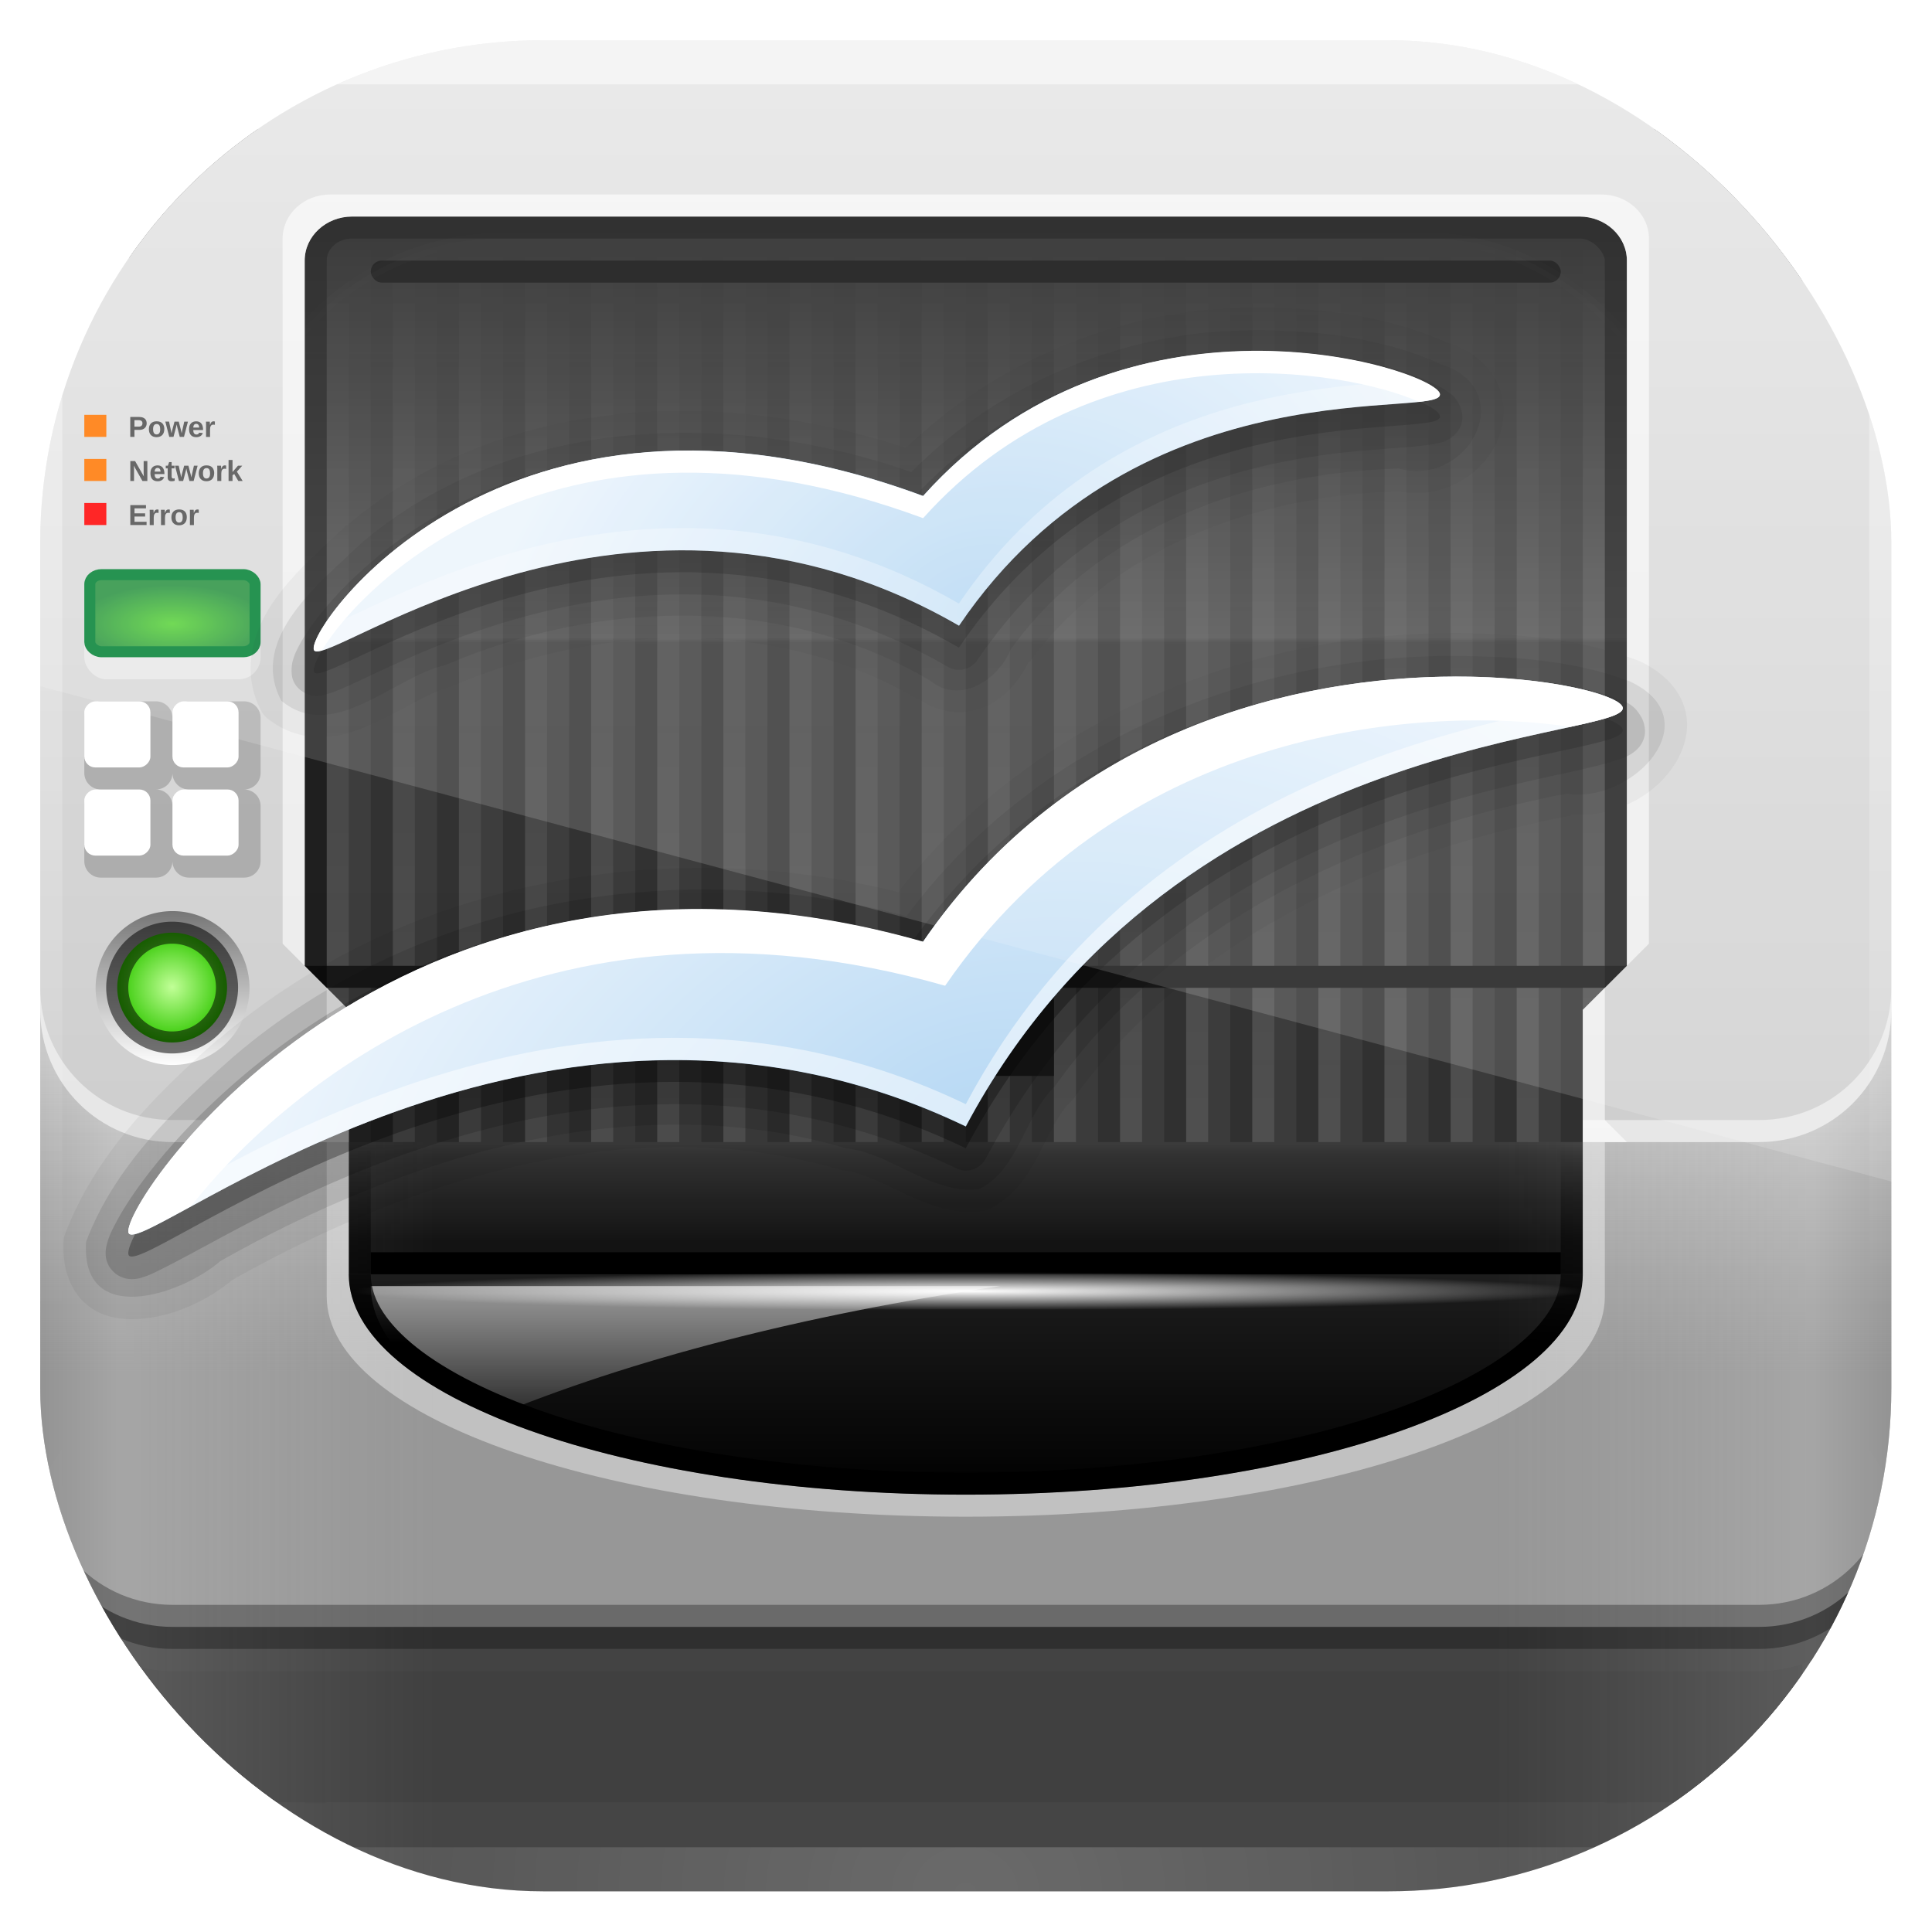 <?xml version="1.0" encoding="UTF-8" standalone="no"?>
<!-- Created with Inkscape (http://www.inkscape.org/) -->

<svg
   xmlns:dc="http://purl.org/dc/elements/1.1/"
   xmlns:cc="http://creativecommons.org/ns#"
   xmlns:rdf="http://www.w3.org/1999/02/22-rdf-syntax-ns#"
   xmlns:svg="http://www.w3.org/2000/svg"
   xmlns="http://www.w3.org/2000/svg"
   xmlns:xlink="http://www.w3.org/1999/xlink"
   xmlns:sodipodi="http://sodipodi.sourceforge.net/DTD/sodipodi-0.dtd"
   xmlns:inkscape="http://www.inkscape.org/namespaces/inkscape"
   width="96"
   height="96"
   id="svg11037"
   version="1.1"
   inkscape:version="0.48.3.1 r9886"
   sodipodi:docname="ooo-printeradmin.svg">
  <defs
     id="defs11039">
    <linearGradient
       y2="1046.1"
       x2="48"
       y1="962.622"
       x1="48"
       gradientTransform="matrix(1.15,0,0,1.15,-7.2,-150.653)"
       gradientUnits="userSpaceOnUse"
       id="linearGradient3886"
       xlink:href="#linearGradient3795"
       inkscape:collect="always" />
    <linearGradient
       id="linearGradient3795">
      <stop
         style="stop-color:#13a6fd;stop-opacity:1;"
         offset="0"
         id="stop3797" />
      <stop
         style="stop-color:#2975b6;stop-opacity:1;"
         offset="1"
         id="stop3799" />
    </linearGradient>
    <linearGradient
       y2="1046.1"
       x2="48"
       y1="962.622"
       x1="48"
       gradientTransform="matrix(1.15,0,0,1.15,-7.2,-150.653)"
       gradientUnits="userSpaceOnUse"
       id="linearGradient11642"
       xlink:href="#linearGradient3795"
       inkscape:collect="always" />
    <linearGradient
       x1="48"
       y1="61.848"
       x2="48"
       y2="11.465"
       id="linearGradient3642"
       xlink:href="#linearGradient4129"
       gradientUnits="userSpaceOnUse"
       gradientTransform="matrix(0.904,0,0,0.904,4.618,4.618)" />
    <linearGradient
       id="linearGradient4129">
      <stop
         id="stop4131"
         style="stop-color:#0c0c0c;stop-opacity:1"
         offset="0" />
      <stop
         id="stop4133"
         style="stop-color:#2c2c2c;stop-opacity:1"
         offset="0.087" />
      <stop
         id="stop4135"
         style="stop-color:#353535;stop-opacity:1"
         offset="0.098" />
      <stop
         id="stop4137"
         style="stop-color:#383838;stop-opacity:1"
         offset="0.597" />
      <stop
         id="stop4139"
         style="stop-color:#484848;stop-opacity:1"
         offset="0.602" />
      <stop
         id="stop4141"
         style="stop-color:#151515;stop-opacity:1"
         offset="1" />
    </linearGradient>
    <linearGradient
       x1="11"
       y1="84"
       x2="11"
       y2="46.896"
       id="linearGradient3765"
       xlink:href="#linearGradient3759"
       gradientUnits="userSpaceOnUse"
       gradientTransform="matrix(1,0,0,0.586,10,-14.334)" />
    <linearGradient
       id="linearGradient3759">
      <stop
         id="stop3761"
         style="stop-color:#000000;stop-opacity:1"
         offset="0" />
      <stop
         id="stop3763"
         style="stop-color:#000000;stop-opacity:0"
         offset="1" />
    </linearGradient>
    <linearGradient
       x1="19"
       y1="54"
       x2="19"
       y2="15.672"
       id="linearGradient4039"
       xlink:href="#linearGradient4033"
       gradientUnits="userSpaceOnUse" />
    <linearGradient
       id="linearGradient4033">
      <stop
         id="stop4035"
         style="stop-color:#ffffff;stop-opacity:1"
         offset="0" />
      <stop
         id="stop4037"
         style="stop-color:#ffffff;stop-opacity:0"
         offset="1" />
    </linearGradient>
    <linearGradient
       x1="48"
       y1="20.221"
       x2="48"
       y2="138.661"
       id="linearGradient3613"
       xlink:href="#linearGradient3737"
       gradientUnits="userSpaceOnUse" />
    <linearGradient
       id="linearGradient3737">
      <stop
         id="stop3739"
         style="stop-color:#ffffff;stop-opacity:1"
         offset="0" />
      <stop
         id="stop3741"
         style="stop-color:#ffffff;stop-opacity:0"
         offset="1" />
    </linearGradient>
    <clipPath
       id="clipPath3613">
      <rect
         width="84"
         height="84"
         rx="6"
         ry="6"
         x="6"
         y="6"
         id="rect3615"
         style="fill:#ffffff;fill-opacity:1;fill-rule:nonzero;stroke:none" />
    </clipPath>
    <filter
       x="-0.192"
       y="-0.192"
       width="1.384"
       height="1.384"
       color-interpolation-filters="sRGB"
       id="filter3794">
      <feGaussianBlur
         id="feGaussianBlur3796"
         stdDeviation="5.28" />
    </filter>
    <clipPath
       id="clipPath3782">
      <path
         d="M 20.156,18 C 18.969,18 18,18.892 18,20 l 0,70 60,0 0,-70 c 0,-1.108 -0.969,-2 -2.156,-2 l -55.688,0 z"
         inkscape:connector-curvature="0"
         id="path3784"
         style="fill:#ff00ff;fill-opacity:1;stroke:none" />
    </clipPath>
    <filter
       x="-0.112"
       y="-0.084"
       width="1.224"
       height="1.168"
       color-interpolation-filters="sRGB"
       id="filter4143">
      <feGaussianBlur
         id="feGaussianBlur4145"
         stdDeviation="2.8" />
    </filter>
    <linearGradient
       x1="48"
       y1="90"
       x2="48"
       y2="5.988"
       id="linearGradient3251"
       xlink:href="#linearGradient3622"
       gradientUnits="userSpaceOnUse" />
    <linearGradient
       id="linearGradient3622">
      <stop
         id="stop3624"
         style="stop-color:#bebebe;stop-opacity:1"
         offset="0" />
      <stop
         id="stop3626"
         style="stop-color:#e6e6e6;stop-opacity:1"
         offset="1" />
    </linearGradient>
    <linearGradient
       x1="48"
       y1="66.469"
       x2="48"
       y2="51.892"
       id="linearGradient3254"
       xlink:href="#linearGradient3819"
       gradientUnits="userSpaceOnUse" />
    <linearGradient
       id="linearGradient3819">
      <stop
         id="stop3821"
         style="stop-color:#969696;stop-opacity:1"
         offset="0" />
      <stop
         id="stop3823"
         style="stop-color:#808080;stop-opacity:0"
         offset="1" />
    </linearGradient>
    <linearGradient
       x1="36.357"
       y1="6"
       x2="36.357"
       y2="63.893"
       id="linearGradient3188"
       xlink:href="#linearGradient3737"
       gradientUnits="userSpaceOnUse" />
    <linearGradient
       id="linearGradient3476">
      <stop
         id="stop3478"
         style="stop-color:#ffffff;stop-opacity:1"
         offset="0" />
      <stop
         id="stop3480"
         style="stop-color:#ffffff;stop-opacity:0"
         offset="1" />
    </linearGradient>
    <radialGradient
       cx="48"
       cy="90.172"
       r="42"
       fx="48"
       fy="90.172"
       id="radialGradient3619"
       xlink:href="#linearGradient3737"
       gradientUnits="userSpaceOnUse"
       gradientTransform="matrix(1.157,0,0,0.996,-7.551,0.197)" />
    <linearGradient
       id="linearGradient3483">
      <stop
         id="stop3485"
         style="stop-color:#ffffff;stop-opacity:1"
         offset="0" />
      <stop
         id="stop3487"
         style="stop-color:#ffffff;stop-opacity:0"
         offset="1" />
    </linearGradient>
    <linearGradient
       x1="6"
       y1="73"
       x2="24"
       y2="73"
       id="linearGradient4186"
       xlink:href="#linearGradient3236"
       gradientUnits="userSpaceOnUse" />
    <linearGradient
       id="linearGradient3236">
      <stop
         id="stop3238"
         style="stop-color:#818181;stop-opacity:1"
         offset="0" />
      <stop
         id="stop3242"
         style="stop-color:#f9f9f9;stop-opacity:1"
         offset="0.2" />
      <stop
         id="stop3240"
         style="stop-color:#dcdcdc;stop-opacity:0"
         offset="1" />
    </linearGradient>
    <linearGradient
       x1="58.929"
       y1="72.179"
       x2="58.929"
       y2="61.4"
       id="linearGradient4088"
       xlink:href="#linearGradient4082"
       gradientUnits="userSpaceOnUse" />
    <linearGradient
       id="linearGradient4082">
      <stop
         id="stop4084"
         style="stop-color:#000000;stop-opacity:1"
         offset="0" />
      <stop
         id="stop4086"
         style="stop-color:#1f1f1f;stop-opacity:1"
         offset="1" />
    </linearGradient>
    <linearGradient
       x1="6"
       y1="73"
       x2="24"
       y2="73"
       id="linearGradient4188"
       xlink:href="#linearGradient3236"
       gradientUnits="userSpaceOnUse"
       gradientTransform="matrix(-1,0,0,1,96,0)" />
    <linearGradient
       id="linearGradient3499">
      <stop
         id="stop3501"
         style="stop-color:#818181;stop-opacity:1"
         offset="0" />
      <stop
         id="stop3503"
         style="stop-color:#f9f9f9;stop-opacity:1"
         offset="0.2" />
      <stop
         id="stop3505"
         style="stop-color:#dcdcdc;stop-opacity:0"
         offset="1" />
    </linearGradient>
    <linearGradient
       x1="27.321"
       y1="61.397"
       x2="27.321"
       y2="69.628"
       id="linearGradient3977"
       xlink:href="#linearGradient3737"
       gradientUnits="userSpaceOnUse"
       gradientTransform="translate(1,0.536)" />
    <linearGradient
       id="linearGradient3508">
      <stop
         id="stop3510"
         style="stop-color:#ffffff;stop-opacity:1"
         offset="0" />
      <stop
         id="stop3512"
         style="stop-color:#ffffff;stop-opacity:0"
         offset="1" />
    </linearGradient>
    <linearGradient
       x1="27.829"
       y1="65.136"
       x2="27.829"
       y2="56.171"
       id="linearGradient4078"
       xlink:href="#linearGradient3759"
       gradientUnits="userSpaceOnUse" />
    <linearGradient
       id="linearGradient3515">
      <stop
         id="stop3517"
         style="stop-color:#000000;stop-opacity:1"
         offset="0" />
      <stop
         id="stop3519"
         style="stop-color:#000000;stop-opacity:0"
         offset="1" />
    </linearGradient>
    <radialGradient
       cx="48"
       cy="62.5"
       r="28"
       fx="48"
       fy="62.5"
       id="radialGradient4115"
       xlink:href="#linearGradient3737"
       gradientUnits="userSpaceOnUse"
       gradientTransform="matrix(1,0,0,0.031,0.179,60.83)" />
    <linearGradient
       id="linearGradient3522">
      <stop
         id="stop3524"
         style="stop-color:#ffffff;stop-opacity:1"
         offset="0" />
      <stop
         id="stop3526"
         style="stop-color:#ffffff;stop-opacity:0"
         offset="1" />
    </linearGradient>
    <radialGradient
       cx="12"
       cy="64.02"
       r="4"
       fx="12"
       fy="64.02"
       id="radialGradient3886"
       xlink:href="#linearGradient3880"
       gradientUnits="userSpaceOnUse"
       gradientTransform="matrix(1.071,0,0,0.438,-0.857,4.438)" />
    <linearGradient
       id="linearGradient3880">
      <stop
         id="stop3882"
         style="stop-color:#59d338;stop-opacity:1"
         offset="0" />
      <stop
         id="stop3884"
         style="stop-color:#289140;stop-opacity:1"
         offset="1" />
    </linearGradient>
    <linearGradient
       x1="16"
       y1="85.062"
       x2="20.179"
       y2="85.062"
       id="linearGradient3556"
       xlink:href="#linearGradient3376-2"
       gradientUnits="userSpaceOnUse" />
    <linearGradient
       id="linearGradient3376-2">
      <stop
         id="stop3378-8"
         style="stop-color:#767676;stop-opacity:1"
         offset="0" />
      <stop
         id="stop3380-0"
         style="stop-color:#fdfdfd;stop-opacity:1"
         offset="1" />
    </linearGradient>
    <radialGradient
       cx="18.089"
       cy="85.062"
       r="2.089"
       fx="18.089"
       fy="85.062"
       id="radialGradient2984"
       xlink:href="#linearGradient3366-5"
       gradientUnits="userSpaceOnUse"
       gradientTransform="matrix(1,0,0,1.004,0,-0.364)" />
    <linearGradient
       id="linearGradient3366-5">
      <stop
         id="stop3368-6"
         style="stop-color:#c1ff97;stop-opacity:1"
         offset="0" />
      <stop
         id="stop3370-5"
         style="stop-color:#30c700;stop-opacity:1"
         offset="1" />
    </linearGradient>
    <radialGradient
       cx="48.194"
       cy="58.668"
       r="33.906"
       fx="48.194"
       fy="58.668"
       id="radialGradient3787"
       xlink:href="#linearGradient3601"
       gradientUnits="userSpaceOnUse"
       gradientTransform="matrix(0.947,-0.333,0.205,0.584,-9.5,36.454)" />
    <linearGradient
       id="linearGradient3601">
      <stop
         id="stop3603"
         style="stop-color:#b8d9f4;stop-opacity:1"
         offset="0" />
      <stop
         id="stop3605"
         style="stop-color:#ebf4fc;stop-opacity:1"
         offset="1" />
    </linearGradient>
    <radialGradient
       cx="48.241"
       cy="38.667"
       r="25.55"
       fx="48.241"
       fy="38.667"
       id="radialGradient3789"
       xlink:href="#linearGradient3601"
       gradientUnits="userSpaceOnUse"
       gradientTransform="matrix(0.848,-0.342,0.25,0.62,-2.314,24.411)" />
    <linearGradient
       id="linearGradient3545">
      <stop
         id="stop3547"
         style="stop-color:#b8d9f4;stop-opacity:1"
         offset="0" />
      <stop
         id="stop3549"
         style="stop-color:#ebf4fc;stop-opacity:1"
         offset="1" />
    </linearGradient>
    <clipPath
       clipPathUnits="userSpaceOnUse"
       id="clipPath3330">
      <rect
         x="6"
         y="6"
         width="84"
         height="84"
         style="fill:url(#linearGradient3334);fill-opacity:1"
         id="rect3332"
         rx="22.826"
         ry="22.826" />
    </clipPath>
    <linearGradient
       inkscape:collect="always"
       xlink:href="#linearGradient3795"
       id="linearGradient3334"
       gradientUnits="userSpaceOnUse"
       gradientTransform="matrix(1.05,0,0,1.05,-2.4,-1006.579)"
       x1="48"
       y1="962.622"
       x2="48"
       y2="1046.1" />
    <clipPath
       clipPathUnits="userSpaceOnUse"
       id="clipPath3009">
      <path
         id="path3011"
         d="m -2,956.362 -96,0 0,33.562 96,25.687 0,-59.25 z"
         style="opacity:0.15;fill:#ffffff;fill-opacity:1;stroke:none"
         inkscape:connector-curvature="0" />
    </clipPath>
  </defs>
  <sodipodi:namedview
     id="base"
     pagecolor="#ffffff"
     bordercolor="#666666"
     borderopacity="1.0"
     inkscape:pageopacity="0.0"
     inkscape:pageshadow="2"
     inkscape:zoom="3.959798"
     inkscape:cx="37.957448"
     inkscape:cy="59.964634"
     inkscape:document-units="px"
     inkscape:current-layer="layer1"
     showgrid="false"
     inkscape:window-width="1280"
     inkscape:window-height="750"
     inkscape:window-x="0"
     inkscape:window-y="22"
     inkscape:window-maximized="1"
     showguides="true"
     inkscape:guide-bbox="true">
    <sodipodi:guide
       orientation="0,1"
       position="-24.749,0"
       id="guide11064" />
    <sodipodi:guide
       orientation="0,1"
       position="-23.234,96"
       id="guide11066" />
    <sodipodi:guide
       orientation="1,0"
       position="0,54.801"
       id="guide11068" />
    <sodipodi:guide
       orientation="1,0"
       position="96,51.013"
       id="guide11070" />
    <sodipodi:guide
       orientation="0,1"
       position="-18.94,48"
       id="guide11072" />
    <sodipodi:guide
       orientation="1,0"
       position="48,79.297"
       id="guide11074" />
    <sodipodi:guide
       orientation="1,0"
       position="2,75.509"
       id="guide11076" />
    <sodipodi:guide
       orientation="0,1"
       position="-77.277,2"
       id="guide11078" />
    <sodipodi:guide
       orientation="1,0"
       position="94,77.782"
       id="guide11080" />
    <sodipodi:guide
       orientation="0,1"
       position="-65.912,94"
       id="guide11082" />
  </sodipodi:namedview>
  <g
     inkscape:label="Layer 1"
     inkscape:groupmode="layer"
     id="layer1"
     transform="translate(0,-956.362)">
    <g
       transform="matrix(1.095,0,0,1.095,-4.571,951.791)"
       id="g3355"
       clip-path="url(#clipPath3330)">
      <g
         style="opacity:0.98;display:inline"
         id="layer1-0">
        <rect
           style="fill:url(#linearGradient3642);fill-opacity:1;fill-rule:nonzero;stroke:none"
           id="rect3631"
           y="10.041"
           x="10.041"
           ry="5.423"
           rx="5.423"
           height="75.919"
           width="75.919" />
        <path
           style="opacity:0.2;fill:url(#linearGradient3765);fill-opacity:1;stroke:none"
           id="rect3662"
           inkscape:connector-curvature="0"
           d="M 21,13.8 21,56 l 1,0 0,-42.2 -1,0 z m 3,0 0,42.2 1,0 0,-42.2 -1,0 z m 3,0 0,42.2 1,0 0,-42.2 -1,0 z m 3,0 0,42.2 1,0 0,-42.2 -1,0 z m 3,0 0,42.2 1,0 0,-42.2 -1,0 z m 3,0 0,42.2 1,0 0,-42.2 -1,0 z m 3,0 0,42.2 1,0 0,-42.2 -1,0 z m 3,0 0,42.2 1,0 0,-42.2 -1,0 z m 3,0 0,42.2 1,0 0,-42.2 -1,0 z m 3,0 0,42.2 1,0 0,-42.2 -1,0 z m 3,0 0,42.2 1,0 0,-42.2 -1,0 z m 3,0 0,42.2 1,0 0,-42.2 -1,0 z m 3,0 0,42.2 1,0 0,-42.2 -1,0 z m 3,0 0,42.2 1,0 0,-42.2 -1,0 z m 3,0 0,42.2 1,0 0,-42.2 -1,0 z m 3,0 0,42.2 1,0 0,-42.2 -1,0 z m 3,0 0,42.2 1,0 0,-42.2 -1,0 z m 3,0 0,42.2 1,0 0,-42.2 -1,0 z m 3,0 0,42.2 1,0 0,-42.2 -1,0 z" />
        <path
           style="opacity:0.1;fill:url(#linearGradient4039);fill-opacity:1;stroke:none"
           id="rect3658"
           inkscape:connector-curvature="0"
           d="m 19,14 0,42 1,0 0,-42 -1,0 z m 3,0 0,42 1,0 0,-42 -1,0 z m 3,0 0,42 1,0 0,-42 -1,0 z m 3,0 0,42 1,0 0,-42 -1,0 z m 3,0 0,42 1,0 0,-42 -1,0 z m 3,0 0,42 1,0 0,-42 -1,0 z m 3,0 0,42 1,0 0,-42 -1,0 z m 3,0 0,42 1,0 0,-42 -1,0 z m 3,0 0,42 1,0 0,-42 -1,0 z m 3,0 0,42 1,0 0,-42 -1,0 z m 3,0 0,42 1,0 0,-42 -1,0 z m 3,0 0,42 1,0 0,-42 -1,0 z m 3,0 0,42 1,0 0,-42 -1,0 z m 3,0 0,42 1,0 0,-42 -1,0 z m 3,0 0,42 1,0 0,-42 -1,0 z m 3,0 0,42 1,0 0,-42 -1,0 z m 3,0 0,42 1,0 0,-42 -1,0 z m 3,0 0,42 1,0 0,-42 -1,0 z m 3,0 0,42 1,0 0,-42 -1,0 z m 3,0 0,42 1,0 0,-42 -1,0 z" />
        <rect
           style="fill:#111111;fill-opacity:1;stroke:none"
           id="rect3650"
           y="48"
           x="15"
           height="1"
           width="66" />
        <rect
           style="fill:#111111;fill-opacity:1;stroke:none"
           id="rect3804"
           y="49"
           x="44"
           height="4"
           width="8" />
        <rect
           style="fill:#000000;fill-opacity:1;stroke:none"
           id="rect4199"
           y="16"
           x="21"
           ry="0.5"
           rx="0.5"
           height="1"
           width="54" />
      </g>
      <g
         style="display:inline"
         id="layer5">
        <rect
           style="opacity:0.1;fill:url(#linearGradient3613);fill-opacity:1;fill-rule:nonzero;stroke:#ffffff;stroke-width:0.5;stroke-linecap:round;stroke-linejoin:miter;stroke-miterlimit:4;stroke-opacity:1;stroke-dasharray:none;stroke-dashoffset:0;filter:url(#filter3794)"
           id="rect3171"
           clip-path="url(#clipPath3613)"
           y="15"
           x="15"
           ry="12"
           rx="12"
           height="66"
           width="66" />
      </g>
      <g
         style="display:inline"
         id="layer4">
        <rect
           style="opacity:0.7;fill:none;stroke:#000000;stroke-width:2;stroke-miterlimit:4;stroke-dasharray:none;display:inline;filter:url(#filter4143)"
           id="rect3774"
           clip-path="url(#clipPath3782)"
           transform="translate(0,-4)"
           y="18"
           x="18"
           ry="2"
           rx="2.143"
           height="80"
           width="60" />
      </g>
      <path
         style="fill:url(#linearGradient3251);fill-opacity:1;fill-rule:nonzero;stroke:none;display:inline"
         id="rect2419"
         inkscape:connector-curvature="0"
         d="M 12,6 C 8.676,6 6,8.676 6,12 l 0,38 0,24 c 0,3.324 2.676,6 6,6 l 72,0 c 3.324,0 6,-2.676 6,-6 L 90,50 90,12 C 90,8.676 87.324,6 84,6 L 12,6 z m 8.156,8 55.688,0 C 77.031,14 78,14.892 78,16 l 0,32 -2,2 0,6 0,6 -56,0 0,-6 0,-6 -2,-2 0,-32 c 0,-1.108 0.969,-2 2.156,-2 z" />
      <path
         style="opacity:0.98;fill:url(#linearGradient3254);fill-opacity:1;fill-rule:nonzero;stroke:none;display:inline"
         id="path3237"
         inkscape:connector-curvature="0"
         d="m 6,50 0,24 c 0,3.324 2.676,6 6,6 l 72,0 c 3.324,0 6,-2.676 6,-6 l 0,-24 c 0,3.324 -2.676,6 -6,6 l -4,0 -4,0 0,6 -56,0 0,-6 -4,0 -4,0 C 8.676,56 6,53.324 6,50 z" />
      <path
         style="opacity:0.5;fill:url(#linearGradient3188);fill-opacity:1;fill-rule:nonzero;stroke:none;display:inline"
         id="rect3728"
         inkscape:connector-curvature="0"
         d="M 12,6 C 8.676,6 6,8.676 6,12 l 0,2 0,68 0,2 c 0,0.335 0.041,0.651 0.094,0.969 0.049,0.296 0.097,0.597 0.188,0.875 0.01,0.03 0.021,0.064 0.031,0.094 0.099,0.288 0.235,0.547 0.375,0.812 0.145,0.274 0.316,0.536 0.5,0.781 0.184,0.246 0.374,0.473 0.594,0.688 0.44,0.428 0.943,0.815 1.5,1.094 0.279,0.14 0.573,0.247 0.875,0.344 -0.256,-0.1 -0.487,-0.236 -0.719,-0.375 -0.007,-0.004 -0.024,0.004 -0.031,0 -0.032,-0.019 -0.062,-0.043 -0.094,-0.062 -0.12,-0.077 -0.231,-0.164 -0.344,-0.25 -0.106,-0.081 -0.213,-0.161 -0.312,-0.25 C 8.478,88.557 8.309,88.373 8.156,88.188 8.049,88.057 7.938,87.922 7.844,87.781 7.819,87.743 7.805,87.695 7.781,87.656 7.716,87.553 7.651,87.452 7.594,87.344 7.493,87.149 7.388,86.928 7.312,86.719 7.305,86.697 7.289,86.678 7.281,86.656 7.249,86.564 7.245,86.469 7.219,86.375 7.188,86.268 7.148,86.172 7.125,86.062 7.052,85.721 7,85.364 7,85 L 7,83 7,15 7,13 C 7,10.218 9.218,8 12,8 l 2,0 68,0 2,0 c 2.782,0 5,2.218 5,5 l 0,2 0,68 0,2 c 0,0.364 -0.052,0.721 -0.125,1.062 -0.044,0.207 -0.088,0.398 -0.156,0.594 -0.008,0.022 -0.023,0.041 -0.031,0.062 -0.063,0.174 -0.138,0.367 -0.219,0.531 -0.042,0.083 -0.079,0.17 -0.125,0.25 -0.055,0.097 -0.127,0.188 -0.188,0.281 -0.094,0.141 -0.205,0.276 -0.312,0.406 -0.143,0.174 -0.303,0.347 -0.469,0.5 -0.011,0.01 -0.02,0.021 -0.031,0.031 -0.138,0.126 -0.285,0.234 -0.438,0.344 -0.103,0.073 -0.204,0.153 -0.312,0.219 -0.007,0.004 -0.024,-0.004 -0.031,0 -0.232,0.139 -0.463,0.275 -0.719,0.375 0.302,-0.097 0.596,-0.204 0.875,-0.344 0.557,-0.279 1.06,-0.666 1.5,-1.094 0.22,-0.214 0.409,-0.442 0.594,-0.688 0.184,-0.246 0.355,-0.508 0.5,-0.781 0.14,-0.265 0.276,-0.525 0.375,-0.812 0.01,-0.031 0.021,-0.063 0.031,-0.094 0.09,-0.278 0.139,-0.579 0.188,-0.875 C 89.959,84.651 90,84.335 90,84 l 0,-2 0,-68 0,-2 C 90,8.676 87.324,6 84,6 L 12,6 z" />
      <path
         style="opacity:0.98;fill:#424242;fill-opacity:1;fill-rule:nonzero;stroke:none;display:inline"
         id="path4028"
         inkscape:connector-curvature="0"
         d="m 6,72 0,12 c 0,3.324 2.676,6 6,6 l 72,0 c 3.324,0 6,-2.676 6,-6 l 0,-12 c 0,3.324 -2.676,6 -6,6 L 12,78 C 8.676,78 6,75.324 6,72 z" />
      <path
         style="opacity:0.2;fill:url(#radialGradient3619);fill-opacity:1;fill-rule:nonzero;stroke:none;display:inline"
         id="path3615"
         inkscape:connector-curvature="0"
         d="M 12,90 C 8.676,90 6,87.324 6,84 L 6,82 6,14 6,12 c 0,-0.335 0.041,-0.651 0.094,-0.969 0.049,-0.296 0.097,-0.597 0.188,-0.875 C 6.291,10.126 6.302,10.093 6.312,10.062 6.411,9.775 6.547,9.515 6.688,9.25 6.832,8.976 7.003,8.714 7.188,8.469 7.372,8.223 7.561,7.995 7.781,7.781 8.221,7.353 8.724,6.967 9.281,6.688 9.56,6.548 9.855,6.441 10.156,6.344 9.9,6.444 9.67,6.58 9.438,6.719 c -0.007,0.004 -0.024,-0.004 -0.031,0 -0.032,0.019 -0.062,0.043 -0.094,0.062 -0.12,0.077 -0.231,0.164 -0.344,0.25 -0.106,0.081 -0.213,0.161 -0.312,0.25 C 8.478,7.443 8.309,7.627 8.156,7.812 8.049,7.943 7.938,8.078 7.844,8.219 7.819,8.257 7.805,8.305 7.781,8.344 7.716,8.447 7.651,8.548 7.594,8.656 7.493,8.851 7.388,9.072 7.312,9.281 7.305,9.303 7.289,9.322 7.281,9.344 7.249,9.436 7.245,9.531 7.219,9.625 7.188,9.732 7.148,9.828 7.125,9.938 7.052,10.279 7,10.636 7,11 l 0,2 0,68 0,2 c 0,2.782 2.218,5 5,5 l 2,0 68,0 2,0 c 2.782,0 5,-2.218 5,-5 l 0,-2 0,-68 0,-2 C 89,10.636 88.948,10.279 88.875,9.938 88.831,9.731 88.787,9.54 88.719,9.344 88.711,9.322 88.695,9.303 88.688,9.281 88.625,9.108 88.549,8.914 88.469,8.75 88.427,8.667 88.39,8.58 88.344,8.5 88.289,8.403 88.217,8.312 88.156,8.219 88.062,8.078 87.951,7.943 87.844,7.812 87.701,7.638 87.541,7.466 87.375,7.312 87.364,7.302 87.355,7.291 87.344,7.281 87.205,7.156 87.059,7.047 86.906,6.938 86.804,6.864 86.702,6.784 86.594,6.719 c -0.007,-0.004 -0.024,0.004 -0.031,0 -0.232,-0.139 -0.463,-0.275 -0.719,-0.375 0.302,0.097 0.596,0.204 0.875,0.344 0.557,0.279 1.06,0.666 1.5,1.094 0.22,0.214 0.409,0.442 0.594,0.688 0.184,0.246 0.355,0.508 0.5,0.781 0.14,0.265 0.276,0.525 0.375,0.812 0.01,0.031 0.021,0.063 0.031,0.094 0.09,0.278 0.139,0.579 0.188,0.875 C 89.959,11.349 90,11.665 90,12 l 0,2 0,68 0,2 c 0,3.324 -2.676,6 -6,6 l -72,0 z" />
      <path
         style="opacity:0.6;fill:#ffffff;fill-opacity:1;fill-rule:nonzero;stroke:none;display:inline"
         id="path3837"
         inkscape:connector-curvature="0"
         d="M 19.156,13 C 17.969,13 17,13.892 17,15 l 0,32 1,1 0,-32 c 0,-1.108 0.969,-2 2.156,-2 l 55.688,0 C 77.031,14 78,14.892 78,16 l 0,32 1,-1 0,-32 c 0,-1.108 -0.969,-2 -2.156,-2 l -57.688,0 z M 19,49 l 0,6 -1,1 2,0 0,-6 -1,-1 z m 58,0 -1,1 0,6 2,0 -1,-1 0,-6 z" />
      <path
         style="opacity:0.15;fill:url(#linearGradient4186);fill-opacity:1;fill-rule:nonzero;stroke:none;display:inline"
         id="rect3222"
         inkscape:connector-curvature="0"
         d="m 6,50 0,34 c 0,3.324 2.676,6 6,6 l 12,0 0,-34 -4,0 -4,0 -4,0 C 8.676,56 6,53.324 6,50 z" />
      <path
         style="fill:url(#linearGradient4088);fill-opacity:1;stroke:none;display:inline"
         id="path4080"
         inkscape:connector-curvature="0"
         d="m 20,62 c 0,5.54 12.488,10 28,10 15.512,0 28,-4.46 28,-10 l -56,0 z" />
      <path
         style="opacity:0.15;fill:url(#linearGradient4188);fill-opacity:1;fill-rule:nonzero;stroke:none;display:inline"
         id="path3244"
         inkscape:connector-curvature="0"
         d="m 90,50 c 0,3.324 -2.676,6 -6,6 l -4,0 -4,0 -4,0 0,34 12,0 c 3.324,0 6,-2.676 6,-6 l 0,-34 z" />
      <path
         style="opacity:0.6;fill:url(#linearGradient3977);fill-opacity:1;stroke:none;display:inline"
         id="path4090"
         inkscape:connector-curvature="0"
         d="m 21,62.536 c 0,2.233 2.062,4.277 5.5,5.938 6.264,-2.593 14.152,-4.646 23.062,-5.938 l -28.562,0 z" />
      <path
         style="fill:url(#linearGradient4078);fill-opacity:1;stroke:none;display:inline"
         id="path4060"
         inkscape:connector-curvature="0"
         d="m 20,56 0,6 c 0,5.54 12.488,10 28,10 15.512,0 28,-4.46 28,-10 l 0,-6 -1,0 0,1 0,0.438 L 75,62 c 0,1.005 -0.57,2.046 -1.844,3.125 -1.274,1.079 -3.234,2.124 -5.688,3 C 62.562,69.878 55.659,71 48,71 40.341,71 33.438,69.878 28.531,68.125 c -2.454,-0.876 -4.413,-1.921 -5.688,-3 C 21.57,64.046 21,63.005 21,62 L 21,57.438 21,57 l 0,-1 -1,0 z" />
      <rect
         style="fill:#000000;fill-opacity:1;stroke:none;display:inline"
         id="rect4070"
         y="61"
         x="21"
         height="1"
         width="54" />
      <path
         style="opacity:0.4;fill:#ffffff;fill-opacity:1;stroke:none;display:inline"
         id="path4117"
         inkscape:connector-curvature="0"
         d="m 19,56 0,7 c 0,5.54 12.934,10 29,10 16.066,0 29,-4.46 29,-10 l 0,-7 -1,0 0,6 C 76,67.54 63.512,72 48,72 32.488,72 20,67.54 20,62 l 0,-6 -1,0 z" />
      <path
         style="opacity:0.3;fill:#000000;fill-opacity:1;fill-rule:nonzero;stroke:none;display:inline"
         id="path4123"
         inkscape:connector-curvature="0"
         d="m 6,71 0,2 c 0,3.324 2.676,6 6,6 l 72,0 c 3.324,0 6,-2.676 6,-6 l 0,-2 c 0,3.324 -2.676,6 -6,6 L 12,77 C 8.676,77 6,74.324 6,71 z" />
      <path
         style="opacity:0.5;fill:#ffffff;fill-opacity:1;fill-rule:nonzero;stroke:none;display:inline"
         id="path3974"
         inkscape:connector-curvature="0"
         d="m 6,49 0,1 c 0,3.324 2.676,6 6,6 l 8,0 0,-1 -8,0 C 8.676,55 6,52.324 6,49 z m 84,0 c 0,3.324 -2.676,6 -6,6 l -8,0 0,1 8,0 c 3.324,0 6,-2.676 6,-6 l 0,-1 z" />
      <path
         style="fill:url(#radialGradient4115);fill-opacity:1;stroke:none;display:inline"
         id="path4104"
         inkscape:connector-curvature="0"
         d="m 20.179,61.886 c 0,0.576 0.066,1.153 0.156,1.714 l 55.688,0 c 0.09,-0.561 0.156,-1.138 0.156,-1.714 l -56,0 z" />
      <g
         style="display:inline"
         id="layer7">
        <rect
           style="opacity:0.4;fill:#ffffff;fill-opacity:1;stroke:none;display:inline"
           id="rect3888"
           y="31"
           x="8"
           ry="1"
           rx="1"
           height="4"
           width="8" />
        <rect
           style="fill:url(#radialGradient3886);fill-opacity:1;stroke:#008033;stroke-width:0.5;stroke-miterlimit:4;stroke-dasharray:none;stroke-dashoffset:0;display:inline"
           id="rect3878"
           y="30.25"
           x="8.25"
           ry="0.438"
           rx="0.536"
           height="3.5"
           width="7.5" />
        <path
           style="opacity:0.184;fill:#000000;fill-opacity:1;stroke:none;display:inline"
           id="rect3987"
           inkscape:connector-curvature="0"
           d="M 8.75,36 C 8.335,36 8,36.334 8,36.75 l 0,2.5 C 8,39.666 8.335,40 8.75,40 8.335,40 8,40.334 8,40.75 l 0,2.5 C 8,43.666 8.335,44 8.75,44 l 2.5,0 C 11.665,44 12,43.666 12,43.25 12,43.666 12.335,44 12.75,44 l 2.5,0 C 15.665,44 16,43.666 16,43.25 l 0,-2.5 C 16,40.334 15.665,40 15.25,40 15.665,40 16,39.666 16,39.25 l 0,-2.5 C 16,36.334 15.665,36 15.25,36 l -2.5,0 C 12.335,36 12,36.334 12,36.75 12,36.334 11.665,36 11.25,36 l -2.5,0 z M 12,39.25 C 12,39.666 12.335,40 12.75,40 12.335,40 12,40.334 12,40.75 12,40.334 11.665,40 11.25,40 11.665,40 12,39.666 12,39.25 z" />
        <rect
           style="fill:#ffffff;fill-opacity:1;stroke:none;display:inline"
           id="rect4019"
           transform="matrix(0,-1,1,0,0,0)"
           y="8"
           x="-43"
           ry="0.5"
           rx="0.5"
           height="3"
           width="3" />
        <g
           style="display:inline"
           id="g3318"
           transform="matrix(1,0,0,1,-7.5,-34.5)">
          <path
             inkscape:connector-curvature="0"
             style="fill:url(#linearGradient3556);fill-opacity:1;fill-rule:nonzero;stroke:none"
             id="path3374"
             transform="matrix(0,1.671,1.664,0,-122.038,53.283)"
             d="m 20.179,85.062 a 2.089,2.098 0 1 1 -4.179,0 2.089,2.098 0 1 1 4.179,0 z" />
          <path
             inkscape:connector-curvature="0"
             style="fill:url(#radialGradient2984);fill-opacity:1;fill-rule:nonzero;stroke:#000000;stroke-width:0.841;stroke-linecap:square;stroke-linejoin:miter;stroke-miterlimit:4;stroke-opacity:0.532;stroke-dasharray:none;stroke-dashoffset:0"
             id="path3364"
             transform="matrix(1.192,0,0,1.187,-2.077,-17.48)"
             d="m 20.179,85.062 a 2.089,2.098 0 1 1 -4.179,0 2.089,2.098 0 1 1 4.179,0 z" />
        </g>
        <rect
           style="fill:#ff7600;fill-opacity:1;stroke:none;display:inline"
           id="rect4080"
           y="25"
           x="8"
           height="1"
           width="1" />
        <g
           style="font-size:1.314px;font-style:normal;font-variant:normal;font-weight:bold;font-stretch:normal;text-align:start;line-height:125%;writing-mode:lr-tb;text-anchor:start;fill:#4d4d4d;fill-opacity:1;stroke:none;display:inline;font-family:Liberation Sans;-inkscape-font-specification:Abandoned Bitplane Bold"
           id="text4082"
           transform="translate(0,-26)">
          <path
             id="path4110"
             inkscape:connector-curvature="0"
             d="M 10.638,52 10.244,51.304 c 0.002,0.019 0.004,0.038 0.006,0.056 0.002,0.016 0.003,0.034 0.004,0.053 0.001,0.019 0.002,0.037 0.002,0.054 l 0,0.533 -0.168,0 0,-0.904 0.216,0 0.4,0.702 c -0.002,-0.018 -0.004,-0.037 -0.006,-0.056 -0.002,-0.017 -0.003,-0.035 -0.004,-0.056 -8.56e-4,-0.021 -0.001,-0.042 -0.001,-0.064 l 0,-0.525 0.168,0 0,0.904 -0.222,0" />
          <path
             id="path4112"
             inkscape:connector-curvature="0"
             d="m 11.325,52.013 c -0.05,0 -0.095,-0.007 -0.135,-0.022 -0.04,-0.015 -0.074,-0.037 -0.102,-0.067 -0.028,-0.03 -0.05,-0.068 -0.065,-0.114 -0.015,-0.046 -0.022,-0.099 -0.022,-0.16 0,-0.066 0.009,-0.122 0.026,-0.167 0.018,-0.045 0.042,-0.082 0.072,-0.11 0.03,-0.028 0.065,-0.049 0.105,-0.061 0.039,-0.012 0.081,-0.019 0.124,-0.019 0.055,10e-7 0.101,0.01 0.14,0.029 0.039,0.019 0.071,0.045 0.096,0.08 0.025,0.034 0.043,0.075 0.055,0.123 0.012,0.047 0.017,0.1 0.017,0.158 l 0,0.005 -0.445,0 c 0,0.029 0.003,0.056 0.008,0.081 0.005,0.025 0.013,0.046 0.025,0.065 0.012,0.018 0.027,0.032 0.045,0.043 0.018,0.01 0.041,0.015 0.067,0.015 0.032,0 0.058,-0.007 0.078,-0.02 0.02,-0.014 0.034,-0.035 0.043,-0.063 l 0.17,0.015 c -0.008,0.02 -0.019,0.041 -0.033,0.063 -0.014,0.022 -0.032,0.043 -0.055,0.062 -0.023,0.018 -0.052,0.034 -0.087,0.046 -0.034,0.012 -0.076,0.018 -0.125,0.018 m 0,-0.606 c -0.018,10e-7 -0.036,0.003 -0.052,0.01 -0.016,0.006 -0.03,0.016 -0.042,0.03 -0.012,0.013 -0.021,0.031 -0.028,0.052 -0.007,0.021 -0.011,0.047 -0.012,0.077 l 0.269,0 c -0.003,-0.056 -0.017,-0.098 -0.04,-0.126 -0.024,-0.028 -0.055,-0.042 -0.095,-0.042" />
          <path
             id="path4114"
             inkscape:connector-curvature="0"
             d="m 11.95,52.012 c -0.053,0 -0.094,-0.014 -0.123,-0.043 -0.029,-0.029 -0.043,-0.073 -0.043,-0.131 l 0,-0.409 -0.088,0 0,-0.122 0.097,0 0.056,-0.163 0.113,0 0,0.163 0.131,0 0,0.122 -0.131,0 0,0.36 c 0,0.034 0.006,0.059 0.019,0.075 0.013,0.016 0.033,0.024 0.06,0.024 0.011,0 0.021,-8.55e-4 0.03,-0.003 0.009,-0.002 0.019,-0.004 0.03,-0.006 l 0,0.112 c -0.022,0.007 -0.046,0.013 -0.071,0.016 -0.025,0.004 -0.052,0.006 -0.081,0.006" />
          <path
             id="path4116"
             inkscape:connector-curvature="0"
             d="m 12.962,52 -0.191,0 -0.11,-0.423 c -0.003,-0.013 -0.007,-0.028 -0.01,-0.044 -0.003,-0.017 -0.007,-0.032 -0.01,-0.047 l -0.01,-0.051 c -0.004,0.017 -0.008,0.034 -0.012,0.051 -0.003,0.015 -0.007,0.03 -0.011,0.047 -0.004,0.017 -0.007,0.032 -0.011,0.046 L 12.486,52 l -0.191,0 -0.18,-0.694 0.169,0 0.088,0.408 c 0.003,0.012 0.005,0.025 0.008,0.039 0.003,0.014 0.006,0.027 0.008,0.04 0.003,0.015 0.006,0.029 0.01,0.044 0.003,-0.016 0.006,-0.032 0.009,-0.047 0.003,-0.013 0.005,-0.027 0.008,-0.04 0.003,-0.014 0.006,-0.025 0.008,-0.035 l 0.109,-0.408 0.193,0 0.106,0.408 c 0.003,0.011 0.006,0.024 0.009,0.038 0.003,0.014 0.006,0.027 0.008,0.04 0.003,0.015 0.006,0.03 0.009,0.045 0.003,-0.015 0.007,-0.03 0.01,-0.045 0.003,-0.012 0.005,-0.026 0.008,-0.04 0.003,-0.014 0.006,-0.027 0.008,-0.038 l 0.092,-0.408 0.167,0 L 12.962,52" />
          <path
             id="path4118"
             inkscape:connector-curvature="0"
             d="m 13.892,51.652 c -10e-7,0.053 -0.007,0.102 -0.022,0.146 -0.015,0.044 -0.037,0.082 -0.066,0.114 -0.03,0.032 -0.066,0.056 -0.11,0.074 -0.044,0.018 -0.095,0.026 -0.154,0.026 -0.056,0 -0.106,-0.009 -0.149,-0.026 -0.043,-0.018 -0.08,-0.042 -0.109,-0.074 -0.029,-0.032 -0.051,-0.069 -0.066,-0.114 -0.015,-0.044 -0.022,-0.093 -0.022,-0.147 0,-0.052 0.007,-0.099 0.021,-0.143 0.015,-0.044 0.036,-0.082 0.065,-0.114 0.029,-0.032 0.066,-0.057 0.11,-0.075 0.044,-0.018 0.096,-0.027 0.155,-0.027 0.062,10e-7 0.116,0.009 0.16,0.027 0.044,0.018 0.08,0.043 0.108,0.075 0.028,0.032 0.049,0.069 0.062,0.114 0.013,0.044 0.02,0.092 0.02,0.144 m -0.189,0 c -1e-6,-0.083 -0.013,-0.142 -0.04,-0.18 -0.027,-0.037 -0.066,-0.056 -0.117,-0.056 -0.053,10e-7 -0.094,0.019 -0.122,0.056 -0.028,0.038 -0.042,0.097 -0.042,0.179 -1e-6,0.041 0.004,0.077 0.011,0.107 0.008,0.03 0.018,0.055 0.032,0.074 0.014,0.019 0.03,0.034 0.049,0.043 0.019,0.009 0.04,0.013 0.064,0.013 0.027,0 0.05,-0.004 0.071,-0.013 0.021,-0.009 0.038,-0.024 0.053,-0.043 0.014,-0.019 0.025,-0.044 0.032,-0.074 0.007,-0.03 0.011,-0.066 0.011,-0.107" />
          <path
             id="path4120"
             inkscape:connector-curvature="0"
             d="m 14.035,52 0,-0.531 c 0,-0.015 -2.14e-4,-0.031 -6.42e-4,-0.047 0,-0.017 -4.27e-4,-0.033 -0.001,-0.047 -4.27e-4,-0.015 -8.55e-4,-0.029 -0.001,-0.041 -4.28e-4,-0.012 -0.001,-0.021 -0.002,-0.027 l 0.172,0 c 8.55e-4,0.005 0.002,0.014 0.003,0.027 8.55e-4,0.012 0.002,0.026 0.003,0.041 8.55e-4,0.015 0.002,0.03 0.002,0.045 8.55e-4,0.015 0.001,0.026 0.001,0.035 l 0.003,0 c 0.009,-0.025 0.018,-0.048 0.027,-0.067 0.009,-0.02 0.019,-0.037 0.031,-0.051 0.012,-0.014 0.027,-0.025 0.044,-0.032 0.017,-0.008 0.038,-0.012 0.064,-0.012 0.011,10e-7 0.021,0.001 0.031,0.003 0.011,0.002 0.019,0.004 0.024,0.006 l 0,0.151 c -0.012,-0.003 -0.023,-0.005 -0.035,-0.006 -0.012,-0.002 -0.025,-0.003 -0.042,-0.003 -0.045,10e-7 -0.08,0.018 -0.105,0.055 -0.025,0.036 -0.037,0.09 -0.037,0.162 l 0,0.341 -0.18,0" />
          <path
             id="path4122"
             inkscape:connector-curvature="0"
             d="m 14.989,52 -0.185,-0.314 -0.078,0.054 0,0.26 -0.18,0 0,-0.952 0.18,0 0,0.545 0.248,-0.287 0.194,0 -0.244,0.271 L 15.186,52 14.989,52" />
        </g>
        <rect
           style="fill:#ff0000;fill-opacity:1;stroke:none;display:inline"
           id="rect4086"
           y="27"
           x="8"
           height="1"
           width="1" />
        <g
           style="font-size:1.314px;font-style:normal;font-variant:normal;font-weight:bold;font-stretch:normal;text-align:start;line-height:125%;writing-mode:lr-tb;text-anchor:start;fill:#4d4d4d;fill-opacity:1;stroke:none;display:inline;font-family:Liberation Sans;-inkscape-font-specification:Abandoned Bitplane Bold"
           id="text4088"
           transform="translate(0,-26)">
          <path
             id="path4099"
             inkscape:connector-curvature="0"
             d="m 10.088,54 0,-0.904 0.711,0 0,0.146 -0.521,0 0,0.227 0.482,0 0,0.146 -0.482,0 0,0.238 0.548,0 0,0.146 -0.737,0" />
          <path
             id="path4101"
             inkscape:connector-curvature="0"
             d="m 10.969,54 0,-0.531 c 0,-0.015 -2.14e-4,-0.031 -6.41e-4,-0.047 0,-0.017 -4.28e-4,-0.033 -0.001,-0.047 -4.28e-4,-0.015 -8.55e-4,-0.029 -0.001,-0.041 -4.28e-4,-0.012 -0.001,-0.021 -0.002,-0.027 l 0.172,0 c 8.55e-4,0.005 0.002,0.014 0.003,0.027 8.55e-4,0.012 0.002,0.026 0.003,0.041 8.55e-4,0.015 0.002,0.03 0.002,0.045 8.55e-4,0.015 0.001,0.026 0.001,0.035 l 0.003,0 c 0.009,-0.025 0.018,-0.048 0.027,-0.067 0.009,-0.02 0.019,-0.037 0.031,-0.051 0.012,-0.014 0.027,-0.025 0.044,-0.032 0.017,-0.008 0.038,-0.012 0.064,-0.012 0.011,10e-7 0.021,0.001 0.031,0.003 0.011,0.002 0.019,0.004 0.024,0.006 l 0,0.151 c -0.012,-0.003 -0.023,-0.005 -0.035,-0.006 -0.012,-0.002 -0.025,-0.003 -0.042,-0.003 -0.045,10e-7 -0.08,0.018 -0.105,0.055 -0.025,0.036 -0.037,0.09 -0.037,0.162 l 0,0.341 -0.18,0" />
          <path
             id="path4103"
             inkscape:connector-curvature="0"
             d="m 11.48,54 0,-0.531 c 0,-0.015 -2.14e-4,-0.031 -6.42e-4,-0.047 0,-0.017 -4.27e-4,-0.033 -0.001,-0.047 -4.28e-4,-0.015 -8.56e-4,-0.029 -0.001,-0.041 -4.28e-4,-0.012 -0.001,-0.021 -0.002,-0.027 l 0.172,0 c 8.55e-4,0.005 0.002,0.014 0.003,0.027 8.55e-4,0.012 0.002,0.026 0.003,0.041 8.55e-4,0.015 0.002,0.03 0.002,0.045 8.55e-4,0.015 0.001,0.026 0.001,0.035 l 0.003,0 c 0.009,-0.025 0.018,-0.048 0.027,-0.067 0.009,-0.02 0.019,-0.037 0.031,-0.051 0.012,-0.014 0.027,-0.025 0.044,-0.032 0.017,-0.008 0.038,-0.012 0.064,-0.012 0.011,10e-7 0.021,0.001 0.031,0.003 0.011,0.002 0.019,0.004 0.024,0.006 l 0,0.151 c -0.012,-0.003 -0.023,-0.005 -0.035,-0.006 -0.012,-0.002 -0.025,-0.003 -0.042,-0.003 -0.045,10e-7 -0.08,0.018 -0.105,0.055 -0.025,0.036 -0.037,0.09 -0.037,0.162 l 0,0.341 -0.18,0" />
          <path
             id="path4105"
             inkscape:connector-curvature="0"
             d="m 12.65,53.652 c -10e-7,0.053 -0.007,0.102 -0.022,0.146 -0.015,0.044 -0.037,0.082 -0.066,0.114 -0.03,0.032 -0.066,0.056 -0.11,0.074 -0.044,0.018 -0.095,0.026 -0.154,0.026 -0.056,0 -0.106,-0.009 -0.149,-0.026 -0.043,-0.018 -0.08,-0.042 -0.109,-0.074 -0.029,-0.032 -0.051,-0.069 -0.066,-0.114 -0.015,-0.044 -0.022,-0.093 -0.022,-0.147 -1e-6,-0.052 0.007,-0.099 0.021,-0.143 0.015,-0.044 0.036,-0.082 0.065,-0.114 0.029,-0.032 0.066,-0.057 0.11,-0.075 0.044,-0.018 0.096,-0.027 0.155,-0.027 0.062,10e-7 0.116,0.009 0.16,0.027 0.044,0.018 0.08,0.043 0.108,0.075 0.028,0.032 0.049,0.069 0.062,0.114 0.013,0.044 0.02,0.092 0.02,0.144 m -0.189,0 c -10e-7,-0.083 -0.013,-0.142 -0.04,-0.18 -0.027,-0.037 -0.066,-0.056 -0.117,-0.056 -0.053,10e-7 -0.094,0.019 -0.122,0.056 -0.028,0.038 -0.042,0.097 -0.042,0.179 -10e-7,0.041 0.004,0.077 0.011,0.107 0.008,0.03 0.018,0.055 0.032,0.074 0.014,0.019 0.03,0.034 0.049,0.043 0.019,0.009 0.04,0.013 0.064,0.013 0.027,0 0.05,-0.004 0.071,-0.013 0.021,-0.009 0.038,-0.024 0.053,-0.043 0.014,-0.019 0.025,-0.044 0.032,-0.074 0.007,-0.03 0.011,-0.066 0.011,-0.107" />
          <path
             id="path4107"
             inkscape:connector-curvature="0"
             d="m 12.793,54 0,-0.531 c 0,-0.015 -2.14e-4,-0.031 -6.42e-4,-0.047 0,-0.017 -4.27e-4,-0.033 -0.001,-0.047 -4.27e-4,-0.015 -8.55e-4,-0.029 -0.001,-0.041 -4.27e-4,-0.012 -0.001,-0.021 -0.002,-0.027 l 0.172,0 c 8.55e-4,0.005 0.002,0.014 0.003,0.027 8.55e-4,0.012 0.002,0.026 0.003,0.041 8.55e-4,0.015 0.002,0.03 0.002,0.045 8.55e-4,0.015 0.001,0.026 0.001,0.035 l 0.003,0 c 0.009,-0.025 0.018,-0.048 0.027,-0.067 0.009,-0.02 0.019,-0.037 0.031,-0.051 0.012,-0.014 0.027,-0.025 0.044,-0.032 0.017,-0.008 0.038,-0.012 0.064,-0.012 0.011,10e-7 0.021,0.001 0.031,0.003 0.011,0.002 0.019,0.004 0.024,0.006 l 0,0.151 c -0.012,-0.003 -0.023,-0.005 -0.035,-0.006 -0.012,-0.002 -0.025,-0.003 -0.042,-0.003 -0.045,10e-7 -0.08,0.018 -0.105,0.055 -0.025,0.036 -0.037,0.09 -0.037,0.162 l 0,0.341 -0.18,0" />
        </g>
        <rect
           style="fill:#ff7600;fill-opacity:1;stroke:none;display:inline"
           id="rect4092"
           y="23"
           x="8"
           height="1"
           width="1" />
        <g
           style="font-size:1.314px;font-style:normal;font-variant:normal;font-weight:bold;font-stretch:normal;text-align:start;line-height:125%;writing-mode:lr-tb;text-anchor:start;fill:#4d4d4d;fill-opacity:1;stroke:none;display:inline;font-family:Liberation Sans;-inkscape-font-specification:Abandoned Bitplane Bold"
           id="text4094"
           transform="translate(0,-26)">
          <path
             id="path4125"
             inkscape:connector-curvature="0"
             d="m 10.831,49.382 c -1e-6,0.039 -0.007,0.077 -0.02,0.113 -0.013,0.036 -0.033,0.068 -0.06,0.096 -0.027,0.028 -0.061,0.05 -0.103,0.067 -0.041,0.016 -0.091,0.024 -0.148,0.024 l -0.225,0 0,0.318 -0.189,0 0,-0.904 0.406,0 c 0.058,10e-7 0.108,0.007 0.15,0.021 0.042,0.014 0.077,0.033 0.105,0.058 0.028,0.025 0.048,0.055 0.062,0.09 0.014,0.035 0.021,0.074 0.021,0.116 m -0.191,0.003 c -1e-6,-0.047 -0.014,-0.082 -0.042,-0.106 -0.028,-0.024 -0.07,-0.037 -0.126,-0.037 l -0.196,0 0,0.293 0.201,0 c 0.028,0 0.052,-0.004 0.072,-0.011 0.021,-0.007 0.037,-0.018 0.051,-0.031 0.014,-0.013 0.024,-0.029 0.03,-0.047 0.006,-0.019 0.01,-0.039 0.01,-0.062" />
          <path
             id="path4127"
             inkscape:connector-curvature="0"
             d="m 11.629,49.652 c -10e-7,0.053 -0.007,0.102 -0.022,0.146 -0.015,0.044 -0.037,0.082 -0.066,0.114 -0.03,0.032 -0.066,0.056 -0.11,0.074 -0.044,0.018 -0.095,0.026 -0.154,0.026 -0.056,0 -0.106,-0.009 -0.149,-0.026 -0.043,-0.018 -0.08,-0.042 -0.109,-0.074 -0.029,-0.032 -0.051,-0.069 -0.066,-0.114 -0.015,-0.044 -0.022,-0.093 -0.022,-0.147 0,-0.052 0.007,-0.099 0.021,-0.143 0.015,-0.044 0.036,-0.082 0.065,-0.114 0.029,-0.032 0.066,-0.057 0.11,-0.075 0.044,-0.018 0.096,-0.027 0.155,-0.027 0.062,10e-7 0.116,0.009 0.16,0.027 0.044,0.018 0.08,0.043 0.108,0.075 0.028,0.032 0.049,0.069 0.062,0.114 0.013,0.044 0.02,0.092 0.02,0.144 m -0.189,0 c 0,-0.083 -0.013,-0.142 -0.04,-0.18 -0.027,-0.037 -0.066,-0.056 -0.117,-0.056 -0.053,10e-7 -0.094,0.019 -0.122,0.056 -0.028,0.038 -0.042,0.097 -0.042,0.179 0,0.041 0.004,0.077 0.011,0.107 0.008,0.03 0.018,0.055 0.032,0.074 0.014,0.019 0.03,0.034 0.049,0.043 0.019,0.009 0.04,0.013 0.064,0.013 0.027,0 0.05,-0.004 0.071,-0.013 0.021,-0.009 0.038,-0.024 0.053,-0.043 0.014,-0.019 0.025,-0.044 0.032,-0.074 0.007,-0.03 0.011,-0.066 0.011,-0.107" />
          <path
             id="path4129"
             inkscape:connector-curvature="0"
             d="m 12.523,50 -0.191,0 -0.11,-0.423 c -0.003,-0.013 -0.007,-0.028 -0.01,-0.044 -0.003,-0.017 -0.007,-0.032 -0.01,-0.047 l -0.01,-0.051 c -0.004,0.017 -0.008,0.034 -0.012,0.051 -0.003,0.015 -0.007,0.03 -0.011,0.047 -0.004,0.017 -0.007,0.032 -0.011,0.046 L 12.047,50 l -0.191,0 -0.18,-0.694 0.169,0 0.088,0.408 c 0.003,0.012 0.005,0.025 0.008,0.039 0.003,0.014 0.006,0.027 0.008,0.04 0.003,0.015 0.006,0.029 0.01,0.044 0.003,-0.016 0.006,-0.032 0.009,-0.047 0.003,-0.013 0.005,-0.027 0.008,-0.04 0.003,-0.014 0.006,-0.025 0.008,-0.035 l 0.109,-0.408 0.193,0 0.106,0.408 c 0.003,0.011 0.006,0.024 0.009,0.038 0.003,0.014 0.006,0.027 0.008,0.04 0.003,0.015 0.006,0.03 0.009,0.045 0.003,-0.015 0.007,-0.03 0.01,-0.045 0.003,-0.012 0.005,-0.026 0.008,-0.04 0.003,-0.014 0.006,-0.027 0.008,-0.038 l 0.092,-0.408 0.167,0 L 12.523,50" />
          <path
             id="path4131"
             inkscape:connector-curvature="0"
             d="m 13.078,50.013 c -0.05,0 -0.095,-0.007 -0.135,-0.022 -0.04,-0.015 -0.074,-0.037 -0.102,-0.067 -0.028,-0.03 -0.05,-0.068 -0.065,-0.114 -0.015,-0.046 -0.022,-0.099 -0.022,-0.16 0,-0.066 0.009,-0.122 0.026,-0.167 0.018,-0.045 0.042,-0.082 0.072,-0.11 0.03,-0.028 0.065,-0.049 0.105,-0.061 0.039,-0.012 0.081,-0.019 0.124,-0.019 0.055,10e-7 0.101,0.01 0.14,0.029 0.039,0.019 0.071,0.045 0.096,0.08 0.025,0.034 0.043,0.075 0.055,0.123 0.012,0.047 0.017,0.1 0.017,0.158 l 0,0.005 -0.445,0 c -1e-6,0.029 0.003,0.056 0.008,0.081 0.005,0.025 0.013,0.046 0.025,0.065 0.012,0.018 0.027,0.032 0.045,0.043 0.018,0.01 0.041,0.015 0.067,0.015 0.032,0 0.058,-0.007 0.078,-0.02 0.02,-0.014 0.034,-0.035 0.043,-0.063 l 0.17,0.015 c -0.008,0.02 -0.019,0.041 -0.033,0.063 -0.014,0.022 -0.032,0.043 -0.055,0.062 -0.023,0.018 -0.052,0.034 -0.087,0.046 -0.034,0.012 -0.076,0.018 -0.125,0.018 m 0,-0.606 c -0.018,10e-7 -0.036,0.003 -0.052,0.01 -0.016,0.006 -0.03,0.016 -0.042,0.03 -0.012,0.013 -0.021,0.031 -0.028,0.052 -0.007,0.021 -0.011,0.047 -0.012,0.077 l 0.269,0 c -0.003,-0.056 -0.017,-0.098 -0.04,-0.126 -0.024,-0.028 -0.055,-0.042 -0.095,-0.042" />
          <path
             id="path4133"
             inkscape:connector-curvature="0"
             d="m 13.525,50 0,-0.531 c 0,-0.015 -2.14e-4,-0.031 -6.41e-4,-0.047 0,-0.017 -4.28e-4,-0.033 -0.001,-0.047 -4.28e-4,-0.015 -8.56e-4,-0.029 -0.001,-0.041 -4.28e-4,-0.012 -0.001,-0.021 -0.002,-0.027 l 0.172,0 c 8.55e-4,0.005 0.002,0.014 0.003,0.027 8.55e-4,0.012 0.002,0.026 0.003,0.041 8.55e-4,0.015 0.002,0.03 0.002,0.045 8.55e-4,0.015 0.001,0.026 0.001,0.035 l 0.003,0 c 0.009,-0.025 0.018,-0.048 0.027,-0.067 0.009,-0.02 0.019,-0.037 0.031,-0.051 0.012,-0.014 0.027,-0.025 0.044,-0.032 0.017,-0.008 0.038,-0.012 0.064,-0.012 0.011,10e-7 0.021,0.001 0.031,0.003 0.011,0.002 0.019,0.004 0.024,0.006 l 0,0.151 c -0.012,-0.003 -0.023,-0.005 -0.035,-0.006 -0.012,-0.002 -0.025,-0.003 -0.042,-0.003 -0.045,10e-7 -0.08,0.018 -0.105,0.055 -0.025,0.036 -0.037,0.09 -0.037,0.162 l 0,0.341 -0.18,0" />
        </g>
        <rect
           style="fill:#ffffff;fill-opacity:1;stroke:none;display:inline"
           id="rect3995"
           transform="matrix(0,-1,1,0,0,0)"
           y="12"
           x="-43"
           ry="0.5"
           rx="0.5"
           height="3"
           width="3" />
        <rect
           style="fill:#ffffff;fill-opacity:1;stroke:none;display:inline"
           id="rect3999"
           transform="matrix(0,-1,1,0,0,0)"
           y="8"
           x="-39"
           ry="0.5"
           rx="0.5"
           height="3"
           width="3" />
        <rect
           style="fill:#ffffff;fill-opacity:1;stroke:none;display:inline"
           id="rect4004"
           transform="matrix(0,-1,1,0,0,0)"
           y="12"
           x="-39"
           ry="0.5"
           rx="0.5"
           height="3"
           width="3" />
      </g>
      <g
         id="layer9">
        <path
           inkscape:connector-curvature="0"
           style="opacity:0.05;fill:#000000;fill-opacity:1;fill-rule:evenodd;stroke:none"
           id="path3741"
           transform="translate(0,8)"
           d="M 60.969,10.125 C 55.177,10.165 49.478,12.477 45.281,16.5 36.971,13.759 26.987,14.023 19.938,20 a 1.022,1.022 0 0 0 -0.062,0.031 c -0.89,0.853 -2.238,1.971 -3.219,3.344 -0.981,1.373 -1.582,3.254 -0.625,5.062 a 1.022,1.022 0 0 0 0.25,0.312 c 0.764,0.629 1.667,0.897 2.5,0.875 0.833,-0.022 1.587,-0.275 2.281,-0.594 1.388,-0.637 2.665,-1.476 3.562,-1.688 a 1.022,1.022 0 0 0 0.156,-0.062 C 31.497,24.406 39.56,24.196 45.875,27.938 l 0.031,-0.031 c 0.95,0.686 2.14,0.736 3.031,0.312 0.866,-0.411 1.507,-1.156 1.906,-2 L 50.875,26.25 c 3.771,-5.233 10.394,-7.612 16.812,-7.781 1.957,0.37 3.722,-0.717 4.406,-2.219 0.36,-0.792 0.436,-1.757 0.062,-2.625 -0.363,-0.842 -1.15,-1.511 -2.219,-1.875 -0.031,-0.014 -0.063,-0.018 -0.094,-0.031 -2.842,-1.262 -5.927,-1.599 -8.875,-1.594 z m 9.25,14.781 C 60.645,24.866 50.921,28.945 44.938,36.656 34.368,34.006 22.529,36.126 14.125,43.312 a 1.022,1.022 0 0 0 -0.031,0 c -2.711,2.389 -5.582,5.182 -6.969,8.875 a 1.022,1.022 0 0 0 -0.062,0.281 c -0.075,1.165 0.252,2.173 0.938,2.812 0.685,0.64 1.572,0.793 2.406,0.75 1.605,-0.083 3.168,-0.832 4.281,-1.75 0.045,-0.037 0.113,-0.056 0.156,-0.094 8.299,-4.654 18.225,-7.641 27.438,-4.938 a 1.022,1.022 0 0 0 0.156,0.031 c 0.793,0.09 1.7,0.547 2.719,1.031 1.018,0.485 2.223,1.008 3.625,0.812 a 1.022,1.022 0 0 0 0.312,-0.094 c 1.202,-0.6 1.808,-1.672 2.281,-2.594 0.473,-0.922 0.858,-1.744 1.375,-2.25 a 1.022,1.022 0 0 0 0.125,-0.125 c 5.166,-7.276 13.868,-11.214 22.594,-12.875 l 0,-0.062 c 1.841,0.148 3.58,-0.696 4.562,-2.062 0.524,-0.728 0.858,-1.669 0.625,-2.625 -0.233,-0.956 -0.997,-1.762 -2.125,-2.281 A 1.022,1.022 0 0 0 78.438,26.125 c -2.689,-1.011 -5.522,-1.197 -8.219,-1.219 z" />
        <path
           style="opacity:0.1;fill:#000000;fill-opacity:1;fill-rule:evenodd;stroke:none"
           id="path3735"
           inkscape:connector-curvature="0"
           d="m 60.969,19.156 c -5.721,0.039 -11.41,2.354 -15.438,6.438 -8.158,-2.855 -18.078,-2.608 -24.928,3.2 -1.864,1.788 -5.174,4.326 -3.666,7.175 2.37,1.949 5.033,-1.045 7.447,-1.614 6.97,-2.985 15.354,-3.232 22.009,0.71 1.345,1.104 3.076,-0.035 3.644,-1.418 4.014,-5.572 10.966,-8.034 17.619,-8.209 3.193,0.863 5.51,-3.597 1.875,-4.75 -2.669,-1.207 -5.661,-1.536 -8.562,-1.531 z m 9.25,14.781 C 60.724,33.898 51.028,37.997 45.312,45.75 34.894,42.93 23.073,45.024 14.789,52.108 c -2.683,2.365 -5.427,5.005 -6.708,8.415 -0.252,3.889 4.267,2.461 6.101,0.871 8.47,-4.783 18.717,-7.949 28.373,-5.116 2.119,0.242 3.932,2.145 6.071,1.847 1.78,-0.889 2.002,-3.272 3.419,-4.658 5.378,-7.575 14.344,-11.587 23.237,-13.279 2.975,0.474 6.585,-3.373 2.815,-5.109 C 75.592,34.137 72.872,33.959 70.219,33.938 z" />
        <path
           inkscape:connector-curvature="0"
           style="opacity:0.15;fill:#000000;fill-opacity:1;fill-rule:evenodd;stroke:none"
           id="path3731"
           transform="translate(0,8)"
           d="m 60.969,12.094 c -4.709,0.051 -10.512,1.587 -15.188,6.5 -9.493,-3.323 -16.73,-1.837 -21.438,0.781 -2.408,1.339 -4.171,2.95 -5.312,4.281 -0.571,0.666 -0.974,1.246 -1.25,1.75 -0.138,0.252 -0.241,0.469 -0.312,0.719 -0.036,0.125 -0.061,0.253 -0.062,0.438 -0.002,0.184 -0.005,0.484 0.25,0.781 0.25,0.292 0.606,0.392 0.812,0.406 0.207,0.015 0.341,-0.033 0.469,-0.062 0.256,-0.058 0.462,-0.142 0.719,-0.25 0.514,-0.217 1.174,-0.539 1.969,-0.906 1.589,-0.735 3.746,-1.668 6.344,-2.375 5.196,-1.415 12.025,-1.884 19.219,2.281 a 1.014,1.014 0 0 0 1.344,-0.312 c 3.952,-5.832 9.251,-8.016 13.594,-8.938 2.172,-0.461 4.094,-0.587 5.469,-0.688 0.687,-0.05 1.22,-0.093 1.688,-0.188 0.234,-0.047 0.461,-0.071 0.781,-0.312 0.16,-0.121 0.359,-0.32 0.438,-0.625 0.079,-0.305 -0.002,-0.621 -0.094,-0.812 -0.183,-0.382 -0.389,-0.514 -0.594,-0.656 -0.204,-0.143 -0.426,-0.253 -0.688,-0.375 -0.524,-0.245 -1.196,-0.502 -2,-0.719 -1.607,-0.434 -3.728,-0.745 -6.156,-0.719 z m 9.25,14.781 C 63.087,26.887 52.594,29.209 45.656,38.781 33.603,35.567 24.249,38.686 18.094,42.812 14.957,44.916 12.637,47.259 11.125,49.156 10.369,50.105 9.826,50.926 9.469,51.594 9.29,51.928 9.15,52.208 9.062,52.5 9.019,52.646 8.973,52.797 8.969,53 c -0.005,0.203 0.018,0.549 0.344,0.875 0.3,0.3 0.66,0.35 0.875,0.344 0.215,-0.006 0.356,-0.048 0.5,-0.094 0.289,-0.091 0.579,-0.243 0.906,-0.406 0.655,-0.327 1.487,-0.78 2.531,-1.344 2.088,-1.127 4.959,-2.597 8.375,-3.812 6.833,-2.431 15.779,-3.842 25.062,0.625 A 1.014,1.014 0 0 0 48.906,48.75 c 4.723,-8.878 12.115,-13.081 18.312,-15.312 3.099,-1.116 5.887,-1.726 7.875,-2.156 0.994,-0.215 1.772,-0.399 2.375,-0.594 0.301,-0.097 0.569,-0.164 0.875,-0.406 0.153,-0.121 0.341,-0.305 0.438,-0.625 0.097,-0.32 0.007,-0.709 -0.125,-0.938 -0.382,-0.662 -0.749,-0.694 -1.219,-0.875 -0.47,-0.181 -1.048,-0.356 -1.75,-0.5 -1.403,-0.287 -3.284,-0.472 -5.469,-0.469 z" />
        <path
           style="opacity:0.3;fill:#000000;fill-opacity:1;fill-rule:evenodd;stroke:none"
           id="path2948"
           inkscape:connector-curvature="0"
           d="m 60.969,21.094 c -4.652,0.051 -10.377,1.538 -14.906,6.594 -19.154,-7.088 -28.215,6.312 -27.625,7 0.673,0.784 14.322,-9.769 29.25,-1.125 C 55.936,21.388 70.13,24.313 69.5,23 69.216,22.409 65.621,21.043 60.969,21.094 z m 9.25,14.781 C 63.157,35.887 52.755,38.172 46.062,47.906 21.845,41.008 9.24,60.365 10.031,61.156 10.933,62.058 28.825,47.055 48,56.281 57.734,37.981 78.682,38.779 77.781,37.219 77.477,36.692 74.456,35.868 70.219,35.875 z" />
        <path
           style="fill:url(#radialGradient3787);fill-opacity:1;fill-rule:evenodd;stroke:none"
           id="path3597"
           inkscape:connector-curvature="0"
           d="M 10.037,60.16 C 9.246,59.368 21.836,40.024 46.053,46.922 56.761,31.347 76.975,34.81 77.786,36.214 78.687,37.774 57.734,36.993 48,55.293 28.825,46.066 10.94,61.062 10.037,60.16 z" />
        <path
           style="fill:url(#radialGradient3789);fill-opacity:1;fill-rule:evenodd;stroke:none"
           id="path3599"
           inkscape:connector-curvature="0"
           d="M 18.433,33.696 C 17.842,33.008 26.909,19.59 46.063,26.678 55.122,16.565 68.918,20.828 69.486,22.011 70.116,23.324 55.943,20.395 47.694,32.569 32.766,23.925 19.105,34.48 18.433,33.696 z" />
        <path
           style="fill:#ffffff;fill-opacity:1;fill-rule:evenodd;stroke:none"
           id="path3617"
           inkscape:connector-curvature="0"
           d="m 60.969,20.094 c -4.652,0.051 -10.377,1.538 -14.906,6.594 -19.154,-7.088 -28.215,6.312 -27.625,7 0.047,0.055 0.174,0.045 0.344,0 1.873,-3.13 10.872,-12.072 27.281,-6 7.837,-8.748 19.205,-6.748 22.5,-5.281 C 69.228,22.333 69.609,22.227 69.5,22 69.216,21.409 65.621,20.043 60.969,20.094 z" />
        <path
           style="fill:#ffffff;fill-opacity:1;fill-rule:evenodd;stroke:none"
           id="path3622"
           inkscape:connector-curvature="0"
           d="m 70.219,34.875 c -7.061,0.012 -17.464,2.297 -24.156,12.031 -24.218,-6.898 -36.823,12.459 -36.031,13.25 0.189,0.189 1.276,-0.412 2.812,-1.25 4.257,-5.426 15.907,-15.216 34.219,-10 8.229,-11.969 22.039,-12.693 28.375,-11.75 1.616,-0.355 2.545,-0.588 2.344,-0.938 -0.304,-0.527 -3.326,-1.351 -7.562,-1.344 z" />
        <path
           style="opacity:0.5;fill:#ffffff;fill-opacity:1;fill-rule:evenodd;stroke:none"
           id="path3627"
           inkscape:connector-curvature="0"
           d="m 77,35.781 c -3.821,1.14 -20.587,2.683 -29,18.5 -18.124,-8.721 -35.088,4.195 -37.656,4.875 -0.285,0.548 -0.407,0.905 -0.312,1 C 10.933,61.058 28.825,46.055 48,55.281 57.734,36.981 78.682,37.779 77.781,36.219 77.704,36.086 77.401,35.933 77,35.781 z" />
        <path
           style="opacity:0.3;fill:#ffffff;fill-opacity:1;fill-rule:evenodd;stroke:none"
           id="path3633"
           inkscape:connector-curvature="0"
           d="m 68.562,21.406 c -3.194,0.352 -14.049,0.082 -20.875,10.156 -13.887,-8.041 -26.647,0.52 -28.906,1.125 -0.313,0.524 -0.428,0.901 -0.344,1 0.673,0.784 14.322,-9.769 29.25,-1.125 C 55.936,20.388 70.13,23.313 69.5,22 69.423,21.841 69.076,21.635 68.562,21.406 z" />
      </g>
    </g>
    <rect
       ry="25"
       rx="25"
       id="rect3003"
       style="opacity:0.15;fill:#ffffff;fill-opacity:1"
       height="92"
       width="92"
       y="958.362"
       x="-96"
       clip-path="url(#clipPath3009)"
       transform="translate(98,3.8281269e-7)" />
  </g>
</svg>
